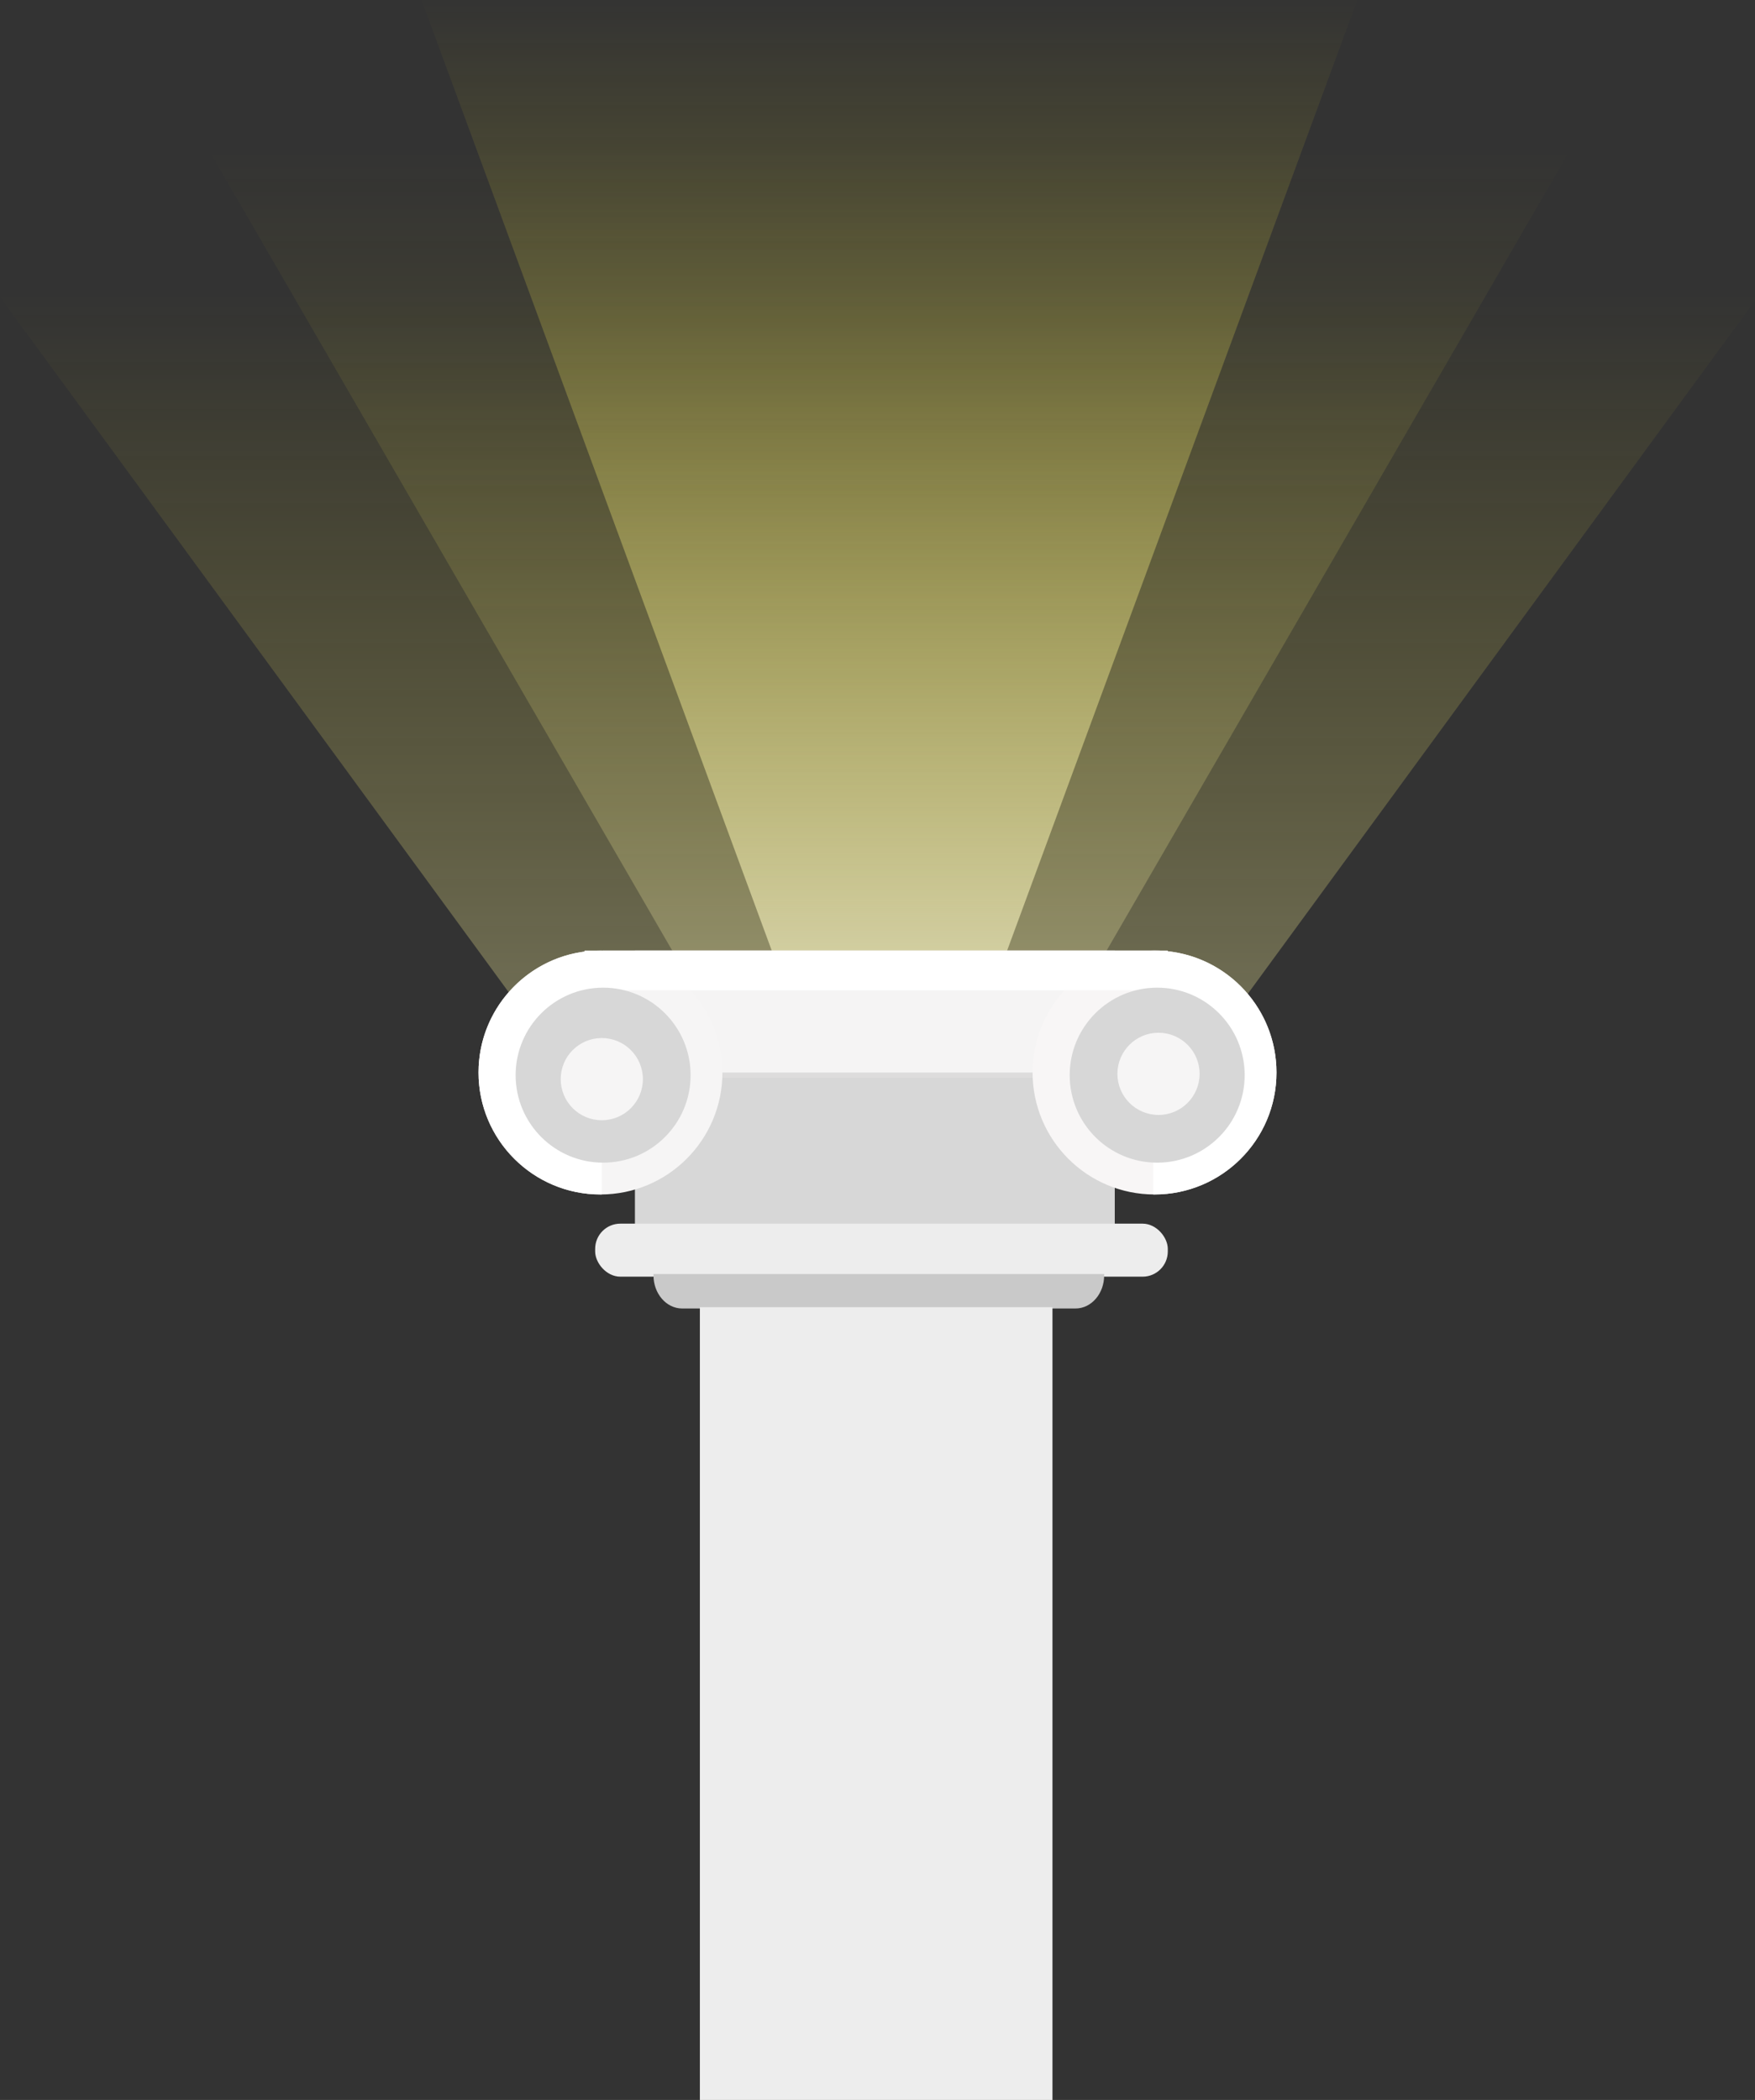 <?xml version="1.0" encoding="UTF-8" standalone="no"?>
<svg width="662px" height="792px" viewBox="0 0 662 792" version="1.1" xmlns="http://www.w3.org/2000/svg" xmlns:xlink="http://www.w3.org/1999/xlink">
    <rect x="0" y="0" width="662" height="792" fill="#333333" stroke="none"/>
    <defs>
        <linearGradient x1="50%" y1="0%" x2="50%" y2="100%" id="linearGradient-1">
            <stop stop-color="#FFFFFF" offset="0%"></stop>
            <stop stop-color="#F8E71C" stop-opacity="0" offset="100%"></stop>
        </linearGradient>
        <rect id="path-2" x="264" y="493" width="133" height="299"></rect>
    </defs>
    <g id="Page-4" stroke="none" stroke-width="1" fill="none" fill-rule="evenodd">
        <g id="Artboard-1" transform="translate(-96, -117)">
            <g id="Pillar" transform="translate(96, 117)">
                <g id="Group" fill="url(#linearGradient-1)">
                    <polygon id="Triangle-1-Copy" opacity="0.377" transform="translate(335.5, 278.5) scale(1, -1) translate(-335.5, -278.5) " points="335.5 57 592 500 79 500 "></polygon>
                    <polygon id="Triangle-1-Copy-2" opacity="0.506" transform="translate(331.5, 338.5) scale(1, -1) translate(-331.5, -338.5) " points="331.5 112 663 565 0 565 "></polygon>
                    <polygon id="Triangle-1" opacity="0.8" transform="translate(335.5, 239.5) scale(1, -1) translate(-335.5, -239.5) " points="335.5 0 512 479 159 479 "></polygon>
                </g>
                <rect id="Rectangle-7" stroke="#D7D7D7" fill="#D7D7D7" x="240" y="359" width="180" height="103"></rect>
                <rect id="Rectangle-9" stroke="#DDDCDC" fill="#DDDCDC" x="272" y="404" width="119" height="2"></rect>
                <rect id="Rectangle-8" stroke="#F5F4F4" fill="#F5F4F4" x="228" y="359" width="209" height="45"></rect>
                <circle id="Oval-1-Copy-5" stroke="#F8F6F6" fill="#F8F6F6" cx="435.5" cy="404.5" r="45.5"></circle>
                <circle id="Oval-1-Copy-8" stroke="#F6F5F5" fill="#F6F5F5" cx="226.5" cy="404.5" r="45.5"></circle>
                <path d="M440,359.22 C463.017,361.479 481,380.89 481,404.5 C481,429.629 460.629,450 435.5,450 L435.5,373 L226.5,373 L226.5,450 C201.371,450 181,429.629 181,404.5 C181,381.233 198.465,362.044 221,359.329 L221,359 L440,359 L440,359.22 L440,359.22 Z" id="Oval-1-Copy-9" stroke="#FFFFFF" fill="#FFFFFF"></path>
                <path d="M436.5,438 C454.449,438 469,423.449 469,405.5 C469,387.551 454.449,373 436.5,373 C418.551,373 404,387.551 404,405.5 C404,423.449 418.551,438 436.5,438 Z" id="Oval-1-Copy-3" stroke="#D7D7D7" fill="#D7D7D7"></path>
                <path d="M437,420 C445.284,420 452,413.284 452,405 C452,396.716 445.284,390 437,390 C428.716,390 422,396.716 422,405 C422,413.284 428.716,420 437,420 Z" id="Oval-1-Copy-4" stroke="#F6F5F5" fill="#F6F5F5"></path>
                <path d="M227.5,438 C245.449,438 260,423.449 260,405.5 C260,387.551 245.449,373 227.5,373 C209.551,373 195,387.551 195,405.5 C195,423.449 209.551,438 227.5,438 Z" id="Oval-1-Copy-6" stroke="#D7D7D7" fill="#D7D7D7"></path>
                <path d="M227,422 C235.284,422 242,415.284 242,407 C242,398.716 235.284,392 227,392 C218.716,392 212,398.716 212,407 C212,415.284 218.716,422 227,422 Z" id="Oval-1-Copy-7" stroke="#F6F5F5" fill="#F6F5F5"></path>
                <rect id="Rectangle-6" stroke="#EDEDED" fill="#EDEDED" x="225" y="462" width="215" height="19" rx="9"></rect>
                <path d="M416,481 C416,487.627 411.392,493 405.683,493 L257.317,493 C251.619,493 247,487.614 247,481 L416,481 Z" id="Rectangle-5" stroke="#C9C9C9" fill="#C9C9C9"></path>
                <mask id="mask-3" fill="white">
                    <use xlink:href="#path-2"></use>
                </mask>
                <use id="Mask" fill="#EDEDED" xlink:href="#path-2"></use>
                <rect id="Rectangle-2" fill="#D7D7D7" mask="url(#mask-3)" x="285" y="514" width="21" height="299" rx="9"></rect>
                <rect id="Rectangle-2-Copy" fill="#D7D7D7" mask="url(#mask-3)" x="320" y="514" width="21" height="299" rx="9"></rect>
                <rect id="Rectangle-2-Copy-2" fill="#D7D7D7" mask="url(#mask-3)" x="355" y="514" width="21" height="299" rx="9"></rect>
            </g>
        </g>
    </g>
</svg>

